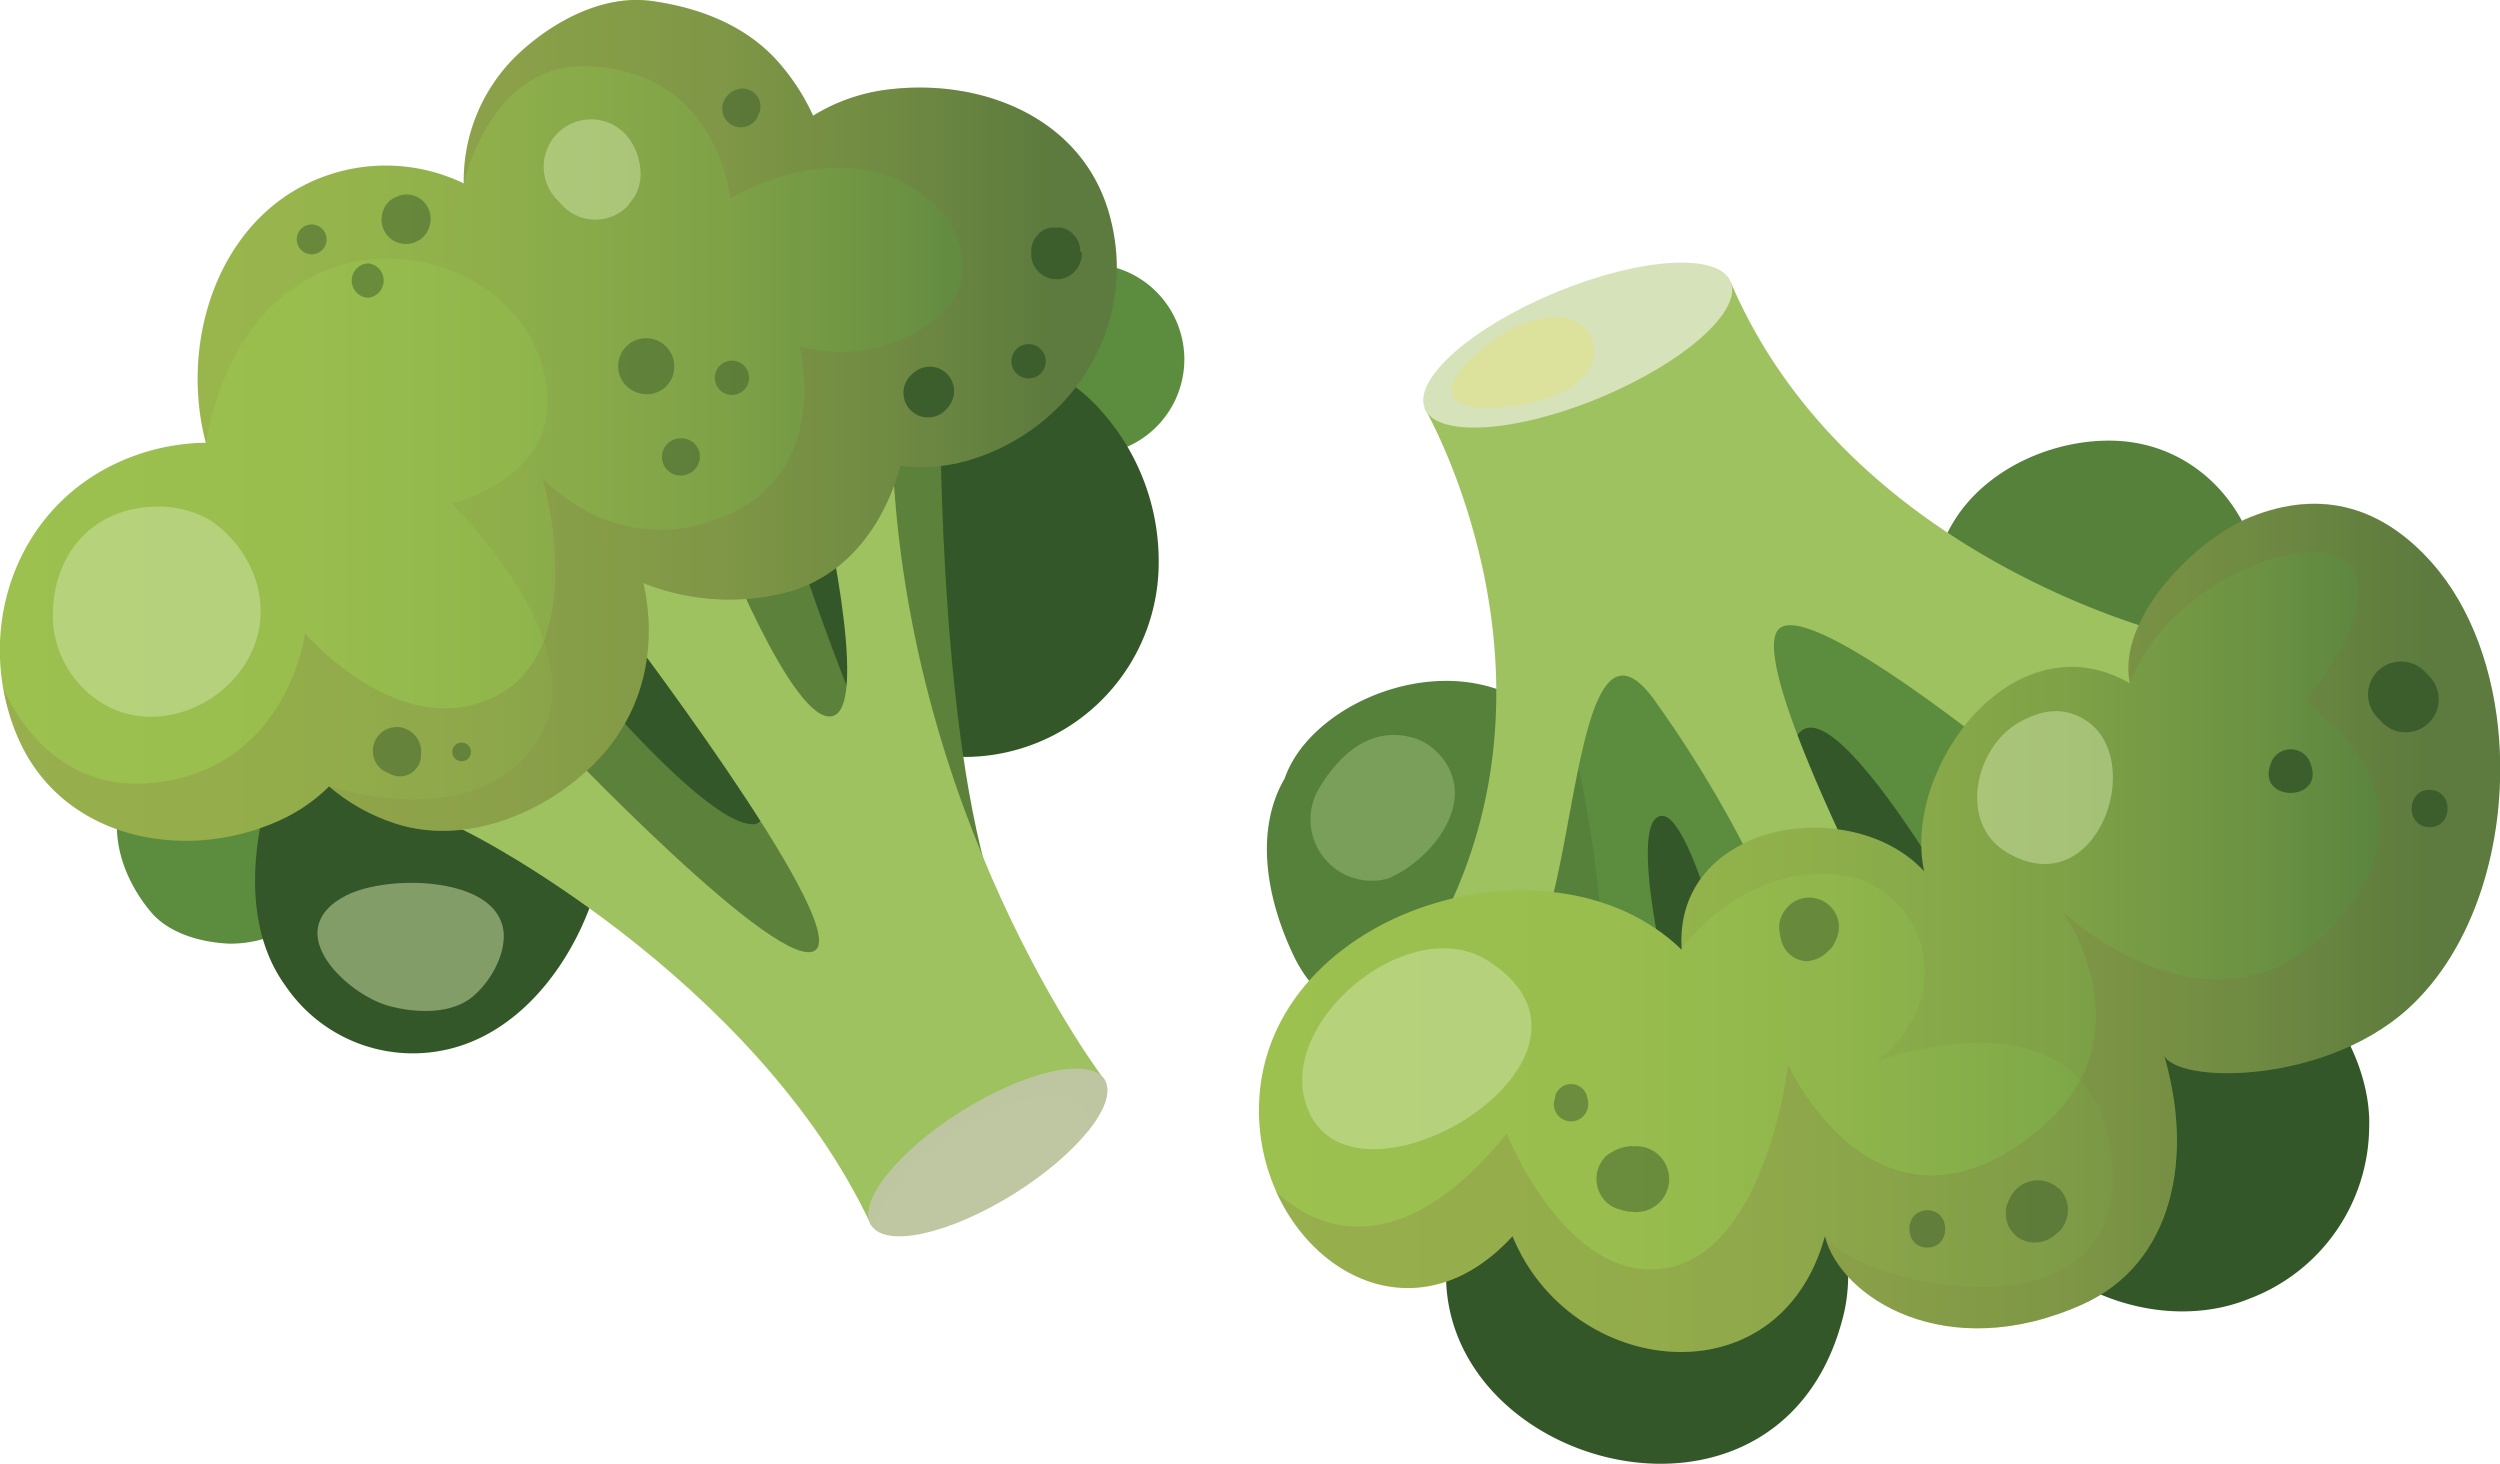 <svg xmlns="http://www.w3.org/2000/svg" xmlns:xlink="http://www.w3.org/1999/xlink" viewBox="0 0 268.08 156.96"><defs><style>.cls-1{isolation:isolate;}.cls-2{fill:#5c8d3f;}.cls-3{fill:#345729;}.cls-4{fill:#5c813a;}.cls-5{fill:#9fc261;}.cls-13,.cls-6{fill:#bec7a2;}.cls-7{fill:url(#linear-gradient);}.cls-8,.cls-9{fill:#806943;}.cls-8{opacity:0.1;}.cls-13,.cls-8,.cls-9{mix-blend-mode:multiply;}.cls-9{opacity:0.2;}.cls-10,.cls-17{fill:#d0e4a8;}.cls-10,.cls-12{opacity:0.5;}.cls-10,.cls-17,.cls-18{mix-blend-mode:overlay;}.cls-11,.cls-12{fill:#3c5d2c;}.cls-13{opacity:0.7;}.cls-14{fill:#55813b;}.cls-15{fill:#d6e3ba;}.cls-16{fill:url(#linear-gradient-2);}.cls-17{opacity:0.3;}.cls-18{fill:#dce19b;}</style><linearGradient id="linear-gradient" y1="45.07" x2="119.74" y2="45.07" gradientUnits="userSpaceOnUse"><stop offset="0" stop-color="#9dc14f"/><stop offset="0.26" stop-color="#9abe4e"/><stop offset="0.46" stop-color="#90b64c"/><stop offset="0.64" stop-color="#80a948"/><stop offset="0.81" stop-color="#699643"/><stop offset="0.94" stop-color="#51823d"/></linearGradient><linearGradient id="linear-gradient-2" x1="135" y1="99.51" x2="268.08" y2="99.51" xlink:href="#linear-gradient"/></defs><title>Asset 12</title><g class="cls-1"><g id="Layer_2" data-name="Layer 2"><g id="Layer_1-2" data-name="Layer 1"><path class="cls-2" d="M124,31.29a10.24,10.24,0,1,0,3,7.24A10.29,10.29,0,0,0,124,31.29Z"/><path class="cls-2" d="M37.43,84.08c-2.7-9.48-18-9.11-22.93-1.86-3.48,5.13-2,11.19,1.72,15.62,2,2.33,5.46,3.22,8.34,3.35a12.83,12.83,0,0,0,9.81-4.41c1.43-1.81,2.7-3.45,3.17-5.8A14,14,0,0,0,37.43,84.08Z"/><path class="cls-3" d="M118.21,44.2c-4.47-5.22-11.38-7.2-17.94-7.86-4.36-.43-9.79,1.12-12.84,4.4a16,16,0,0,0-2,2.59,5.64,5.64,0,0,0-3,1.83A18.28,18.28,0,0,0,77.65,55.4a17.24,17.24,0,0,0-4.6-3.86,9.72,9.72,0,0,0-9.82.19c-3.91,2.53-4.57,6.16-4,10.41a6.19,6.19,0,0,0,1.18,2.76A8.16,8.16,0,0,0,57.15,70a18,18,0,0,0-7.76-5.59c-7.62-2.78-14.74,2.37-17,9.43a26,26,0,0,0-1.13,6.91,20.73,20.73,0,0,0-3.4,8.16c-1,5.68-.74,12,2.76,16.81a16.5,16.5,0,0,0,18.55,6.49c7.52-2.33,12.76-9.94,14.84-17.25a17.45,17.45,0,0,0,.53-6.11,20.3,20.3,0,0,0,4.15,2c4.76,1.63,9.6-.08,13.32-3.07.43-.34,1.85-2,2.4-2.64a15.58,15.58,0,0,0,2.38-4.44,12.44,12.44,0,0,0,.58-4.2c0-.18,0-.38,0-.58A28.85,28.85,0,0,0,100.75,81a20.85,20.85,0,0,0,23.5-20.74A24.16,24.16,0,0,0,118.21,44.2Z"/><path class="cls-4" d="M64.89,75.23S79.12,91.81,82,87.74,69.27,57.11,69.27,57.11L83,51.17S94,86.8,98,85.86,92.7,44,92.7,44l8.13-1.57s-.32,33.44,5.31,52.19L86.77,110.55,55.83,81.49Z"/><path class="cls-5" d="M48.27,88.41c1.06,0,32.71,16.34,45.16,43l25-15.62S96.69,87.35,95.63,47.05l-7.77,5s5.65,23.68,1.41,24.74S76.9,57,76.9,57l-12-.36.71,8.84S91,98.66,87.5,101.84s-28.28-23-28.28-23Z"/><path class="cls-6" d="M118.44,115.78c1.53,2.45-2.82,7.94-9.73,12.25S95,133.85,93.43,131.4s2.82-7.94,9.73-12.26S116.91,113.33,118.44,115.78Z"/><path class="cls-7" d="M119.05,23.34C116.24,12.49,105,8.25,94.85,9.65a19.7,19.7,0,0,0-7.66,2.76,23.22,23.22,0,0,0-3.82-5.86C79.87,2.65,74.84.78,69.82.1c-5.4-.72-11,2.47-14.66,6.09a18.73,18.73,0,0,0-5.43,13.48,19.23,19.23,0,0,0-18.95,1.26c-8.27,5.51-11.24,16.94-8.71,26.55a23.19,23.19,0,0,0-10.53,2.66C.91,55.75-2.68,68.69,2,79.27c4.89,11,18.36,13.31,28.37,8.52a18,18,0,0,0,4.92-3.47,20.39,20.39,0,0,0,6.44,3.75c7.47,2.81,16.08-.53,21.55-5.76C69,76.91,70.55,69.6,69,62.53a24.82,24.82,0,0,0,14.42,1.21c7.06-1.43,11.38-7.3,13.12-13.79a18.22,18.22,0,0,0,8-.8C115.39,45.56,122,34.57,119.05,23.34Z"/><path class="cls-8" d="M119.05,23.34C116.24,12.49,105,8.25,94.85,9.65a19.7,19.7,0,0,0-7.66,2.76,23.22,23.22,0,0,0-3.82-5.86C79.87,2.65,74.84.78,69.82.1c-5.4-.72-11,2.47-14.66,6.09a18.73,18.73,0,0,0-5.43,13.48,19.23,19.23,0,0,0-18.95,1.26c-8.27,5.51-11.24,16.94-8.71,26.55C27,21.19,52.29,24.64,57.58,37.65S48.43,54,48.43,54s15.9,15.41,9.15,25.53-22.25,4.77-22.25,4.77a20.39,20.39,0,0,0,6.44,3.75c7.47,2.81,16.08-.53,21.55-5.76C69,76.91,70.55,69.6,69,62.53a24.82,24.82,0,0,0,14.42,1.21c7.06-1.43,11.38-7.3,13.12-13.79a18.22,18.22,0,0,0,8-.8C115.39,45.56,122,34.57,119.05,23.34Z"/><path class="cls-8" d="M22.07,47.48q-1,0-2,.12A15.38,15.38,0,0,0,22.07,47.48Z"/><path class="cls-9" d="M104.48,49.15c10.91-3.59,17.48-14.58,14.57-25.81C116.24,12.49,105,8.25,94.85,9.65a19.7,19.7,0,0,0-7.66,2.76,23.22,23.22,0,0,0-3.82-5.86C79.87,2.65,74.84.78,69.82.1c-5.4-.72-11,2.47-14.66,6.09a18.73,18.73,0,0,0-5.43,13.48S52.51,7.11,62.41,7.11c14.53,0,15.9,14.14,15.9,14.14,18.38-9.9,29.69,5.3,23,12s-15.56,3.88-15.56,3.88,3.54,13.43-8.08,18.25-19.49-4.11-19.49-4.11,5.31,18-4.94,23.33S32.71,67.9,32.71,67.9,31,81.69,17.51,83.81C6.72,85.52,1.87,77.18.37,73.84A23.65,23.65,0,0,0,2,79.27c4.89,11,18.36,13.31,28.37,8.52a18,18,0,0,0,4.92-3.47,20.39,20.39,0,0,0,6.44,3.75c7.47,2.81,16.08-.53,21.55-5.76C69,76.91,70.55,69.6,69,62.53a24.82,24.82,0,0,0,14.42,1.21c7.06-1.43,11.38-7.3,13.12-13.79A18.22,18.22,0,0,0,104.48,49.15Z"/><path class="cls-10" d="M27.49,62.43a12.43,12.43,0,0,0-4.94-6.63A11,11,0,0,0,17,54.32C10,54.33,5.67,59.35,5.67,66a11,11,0,0,0,3.22,7.77C16.75,81.67,30.65,73.15,27.49,62.43Z"/><path class="cls-10" d="M67.76,15.33a5,5,0,0,0-3-2.34A5.08,5.08,0,0,0,60,21.67a4.85,4.85,0,0,0,7.27.46l.75-1a4.9,4.9,0,0,0,.67-2.45A6.54,6.54,0,0,0,67.76,15.33Z"/><path class="cls-11" d="M101.54,40.08a2.62,2.62,0,0,0-1.85-.76,2.7,2.7,0,0,0-1.84.76l-.19.17A2.62,2.62,0,1,0,101.37,44l.17-.19a2.71,2.71,0,0,0,.77-1.84A2.63,2.63,0,0,0,101.54,40.08Z"/><path class="cls-11" d="M110.3,36.9a1.84,1.84,0,0,0,0,3.68A1.84,1.84,0,0,0,110.3,36.9Z"/><path class="cls-11" d="M115.83,27a2.43,2.43,0,0,0-.75-1.86l0-.05-.12-.1-.13-.11a2.45,2.45,0,0,0-.38-.24l0,0-.37-.16-.24-.07-.17,0a2.38,2.38,0,0,0-.46,0,2.49,2.49,0,0,0-.47,0l-.17,0-.23.07-.38.16,0,0a2.92,2.92,0,0,0-.37.24.69.69,0,0,0-.13.11l-.12.1a.1.1,0,0,0,0,.05,2.39,2.39,0,0,0-.75,1.86,2.71,2.71,0,1,0,5.4,0Z"/><path class="cls-12" d="M74.5,47.59l0,0a2.12,2.12,0,0,0-2-.53A2,2,0,0,0,73,51a2.13,2.13,0,0,0,1.44-.6l0,0A2,2,0,0,0,74.5,47.59Z"/><path class="cls-12" d="M78.49,38.67a1.84,1.84,0,0,0,0,3.68A1.84,1.84,0,0,0,78.49,38.67Z"/><path class="cls-12" d="M72.3,39.27a3,3,0,0,0-.41-1.51,3.1,3.1,0,0,0-1.08-1.08,3,3,0,0,0-3.63,4.72,3.16,3.16,0,0,0,2.12.87A2.92,2.92,0,0,0,72.3,39.27Z"/><path class="cls-12" d="M33.42,24.07a1.6,1.6,0,1,0,1.6,1.6A1.61,1.61,0,0,0,33.42,24.07Z"/><path class="cls-12" d="M45.82,22.15a2.56,2.56,0,0,0-.92-.93,2.51,2.51,0,0,0-2-.26c-.26.1-.51.2-.75.32A2.55,2.55,0,0,0,41,22.85a2.67,2.67,0,0,0,.68,2.55,2.64,2.64,0,0,0,4.12-.53l.06-.13A2.63,2.63,0,0,0,45.82,22.15Z"/><path class="cls-12" d="M39.43,28.24a1.85,1.85,0,0,0,0,3.69A1.85,1.85,0,0,0,39.43,28.24Z"/><path class="cls-12" d="M49.5,79.63a1,1,0,0,0,0,2A1,1,0,0,0,49.5,79.63Z"/><path class="cls-12" d="M43.21,78.05a2.56,2.56,0,0,0-2.48,4.28,2.68,2.68,0,0,0,1,.6,2.24,2.24,0,0,0,1.76.24,2.31,2.31,0,0,0,1-.59l.36-.47A2.32,2.32,0,0,0,45.14,81,2.68,2.68,0,0,0,43.21,78.05Z"/><path class="cls-12" d="M81.31,10.48a1.86,1.86,0,0,0-.71-.71,1.89,1.89,0,0,0-1.52-.2L79,9.6a2.21,2.21,0,0,0-1.2.92,2,2,0,1,0,3.45,2,.16.16,0,0,0,0-.07A2,2,0,0,0,81.31,10.48Z"/><path class="cls-13" d="M118.44,115.78c-1.53-2.45-8.37-1-15.28,3.36s-11.26,9.8-9.73,12.26l.13.18c1.31-3.18,4.36-7.38,10.06-10.87,7.39-4.53,13.95-3.92,12.94.72C118.45,119.12,119.23,117.05,118.44,115.78Z"/><path class="cls-10" d="M54,99.94a4.38,4.38,0,0,0-1-2.36C50,93.93,40.59,94,36.76,96.22c-6.65,3.77.47,10.39,4.89,11.63,2.81.78,6.8,1,9.15-1.08C52.61,105.2,54.21,102.41,54,99.94Z"/><path class="cls-3" d="M216.76,99.94c-3.65-17.11-19.7-34.82-34.17-27.3-9.81,5.09-10.54,17.44-9,27.21,1.5,9.34,4.66,18.58,13.43,23.23,7.78,4.13,18.14,4.46,24.92-1.85C217.41,116.15,218.5,108.11,216.76,99.94Z"/><path class="cls-14" d="M175.85,97.25a20.76,20.76,0,0,0-.54-10.31c-2.39-6.77-8.7-11.26-15.42-13.25-8.82-2.62-19.69,2.72-22.13,9.78-3.21,5.5-2,12.76.91,18.9,3,6.49,9.8,8.92,16.34,9.75,5.69.72,11.64-2.16,16-5.57C173.55,104.49,175.17,101,175.85,97.25Z"/><path class="cls-14" d="M229.32,47.55a16.34,16.34,0,0,0-3-.3c-8.58-.07-18,5.54-18.87,14.82-.79,8.6,5.95,16.76,13.61,19.59,8.67,3.22,18.08-3.35,20.63-11.49C244.89,60,239.05,49.44,229.32,47.55Z"/><path class="cls-2" d="M172.13,105.15s-.65-19.42-5.4-31.3,8-10.35,8-10.35l21.15-6,32.38,26.33s-4.53,23.32-12.31,23.75c0,0-17.91-33.67-22.88-29.14s7.78,31.51,7.78,32.16-13,3.89-13,3.89-5.82-27.42-9.71-27,1.3,20.94,1.3,20.94Z"/><path class="cls-5" d="M152.78,43.8s16.45,28.38,1.17,56.26l10.41,7.68s-.25-2,2.15-11.65c2.81-11.23,3.87-30.41,10.74-21.24a129.27,129.27,0,0,1,18,35.52l9.93-5s-17.95-33.62-14.52-37.82,30.95,19.1,30.95,19.1L232.64,68s-34.53-8.31-47.06-37.77Z"/><path class="cls-3" d="M192.63,123.55c-7.47-7.74-23.11-10.7-31-2a16.71,16.71,0,0,0-1.36,1.71,6.13,6.13,0,0,0-2,2.16c-15.93,28.58,32.25,46.14,39.49,15.28A18.49,18.49,0,0,0,192.63,123.55Z"/><path class="cls-3" d="M245.81,104.19c-6.4-5.11-14-7.27-21.7-3.63-7.17,3.37-10.12,13.26-10.76,20.51-1.23,14,15.7,23.14,27.83,18.2A19.85,19.85,0,0,0,254.05,121C254.29,114.82,250.6,108,245.81,104.19Z"/><path class="cls-15" d="M185.58,30.2c1.3,3.13-5,8.7-14.05,12.46s-17.46,4.27-18.75,1.14,5-8.7,14.06-12.45S184.29,27.08,185.58,30.2Z"/><path class="cls-16" d="M268,79.44c-.52-7.3-2.92-14.26-7.25-19.12-5.17-5.81-11.66-8-19.44-4.86-5.8,2.32-14.34,10.81-12.91,17.82-12.39-7.14-24.46,9-22.07,20.15-7.78-8.43-26.92-5.32-26,8.41C166.05,88,134.66,98,135,119.4c.24,14.7,15.48,25.92,27.19,13.16,6.2,15.17,28.56,17.89,33.5,0,1.68,6.58,13,13.86,27.61,7.32,9.71-4.36,12.13-15.84,8.6-27.22.11,3.59,16.88,4,26.26-4.44C265.42,101.68,268.75,90.2,268,79.44Z"/><path class="cls-9" d="M260.72,60.32c-5.17-5.81-11.66-8-19.44-4.86-5.8,2.32-14.34,10.81-12.91,17.82,4.12-11.12,20.32-17.15,23.76-12.56s-5,14.51-5,14.51,16,10.31,3.06,24.07-29-1.53-29-1.53,10.72,14.87-5,25.21-24.45-8.79-24.45-8.79-2.29,19.87-13,21.78-17.17-14.42-17.17-14.42c-12.72,15.69-22,8.87-24.78,6.17,4.43,9.94,16,15,25.36,4.84,6.2,15.17,28.56,17.89,33.5,0,1.68,6.58,13,13.86,27.61,7.32,9.57-4.3,12-15.5,8.75-26.71,1.64,3.09,17.2,3.06,26.11-5,7.26-6.52,10.59-18,9.81-28.76C267.45,72.14,265.05,65.18,260.72,60.32Z"/><path class="cls-8" d="M195.69,132.54c1.68,6.58,13,13.86,27.61,7.32,9.57-4.3,12-15.5,8.75-26.71,1.64,3.09,17.2,3.06,26.11-5,7.26-6.52,10.59-18,9.81-28.76-.52-7.3-2.92-14.26-7.25-19.12-5.17-5.81-11.66-8-19.44-4.86-5.8,2.32-14.34,10.81-12.91,17.82-12.39-7.14-24.46,9-22.07,20.15-7.78-8.43-26.92-5.32-26,8.41,0,0,6.64-9.53,17.54-7.89,7.64,1.14,13,12.22,3.44,19.86,0,0,23.69-8.78,25.21,11.08S198.46,137.53,195.69,132.54Z"/><path class="cls-10" d="M159.62,103.06c-8.19-5.27-21.89,5.76-19.76,14.67C143.42,132.64,176.09,113.66,159.62,103.06Z"/><path class="cls-10" d="M223.54,77.16c-1.68-1-3.8-1.5-7,.28-4.82,2.7-6.6,10.93-1.28,14C224.87,97.09,230.35,81.34,223.54,77.16Z"/><path class="cls-11" d="M260.36,72.35c-.13-.13-.27-.25-.39-.38a3.53,3.53,0,0,0-5,5l.37.39a3.54,3.54,0,1,0,5-5Z"/><path class="cls-11" d="M247.68,81.68l-.1-.23a2.27,2.27,0,0,0-3.89,0l-.1.23C241.61,86.14,249.65,86.14,247.68,81.68Z"/><path class="cls-11" d="M260.53,84.7c-2.57,0-2.57,4,0,4S263.1,84.7,260.53,84.7Z"/><path class="cls-12" d="M220.84,127.53a3.3,3.3,0,0,0-5.17.67,2,2,0,0,0-.14.25l-.33.77a3.34,3.34,0,0,0,0,1.72,2.14,2.14,0,0,0,.43.94v0h0a1,1,0,0,0,.13.17l0,0a2.76,2.76,0,0,0,.81.75,3,3,0,0,0,.74.32,3.35,3.35,0,0,0,1.75,0,3.72,3.72,0,0,0,1.54-.89l.19-.15a3.3,3.3,0,0,0,0-4.65Z"/><path class="cls-12" d="M206.67,129.78c-2.57,0-2.57,4,0,4S209.23,129.78,206.67,129.78Z"/><path class="cls-12" d="M175,122.89a4.87,4.87,0,0,0-2.81,1.1,3.49,3.49,0,0,0-1,2.43,3.52,3.52,0,0,0,1,2.43,3.31,3.31,0,0,0,1.62.87,3.44,3.44,0,0,0,1.19.22,3.53,3.53,0,1,0,0-7Z"/><path class="cls-12" d="M170.25,117.9c0-.11-.05-.23-.07-.34a1.77,1.77,0,0,0-3.42,0c0,.11,0,.23-.07.34a1.92,1.92,0,0,0,.18,1.43,1.88,1.88,0,0,0,1.6.92,1.82,1.82,0,0,0,1.3-.55A1.86,1.86,0,0,0,170.25,117.9Z"/><path class="cls-12" d="M197.08,98.56a3.21,3.21,0,0,0-4.66-1.89,3.37,3.37,0,0,0-1.19,1.21,2.83,2.83,0,0,0-.39,2.1,4.06,4.06,0,0,0,.14.76,3,3,0,0,0,2.73,2.34,3.65,3.65,0,0,0,2.36-1.12,2.28,2.28,0,0,0,.65-.86A3.38,3.38,0,0,0,197.08,98.56Z"/><path class="cls-17" d="M156,84.56a6.31,6.31,0,0,0-2-4,5.78,5.78,0,0,0-2.52-1.46c-4.59-1.27-7.88,1.87-10.06,5.47a6.57,6.57,0,0,0,7.42,9.64C152.52,92.64,156.28,88.56,156,84.56Z"/><path class="cls-18" d="M167.18,34c-3.39-.11-7,2.1-9.4,4.38-1.85,1.78-3.7,4.63.1,5.24s14.08-1.13,13-6.77C170.64,35.27,168.73,34.05,167.18,34Z"/></g></g></g></svg>